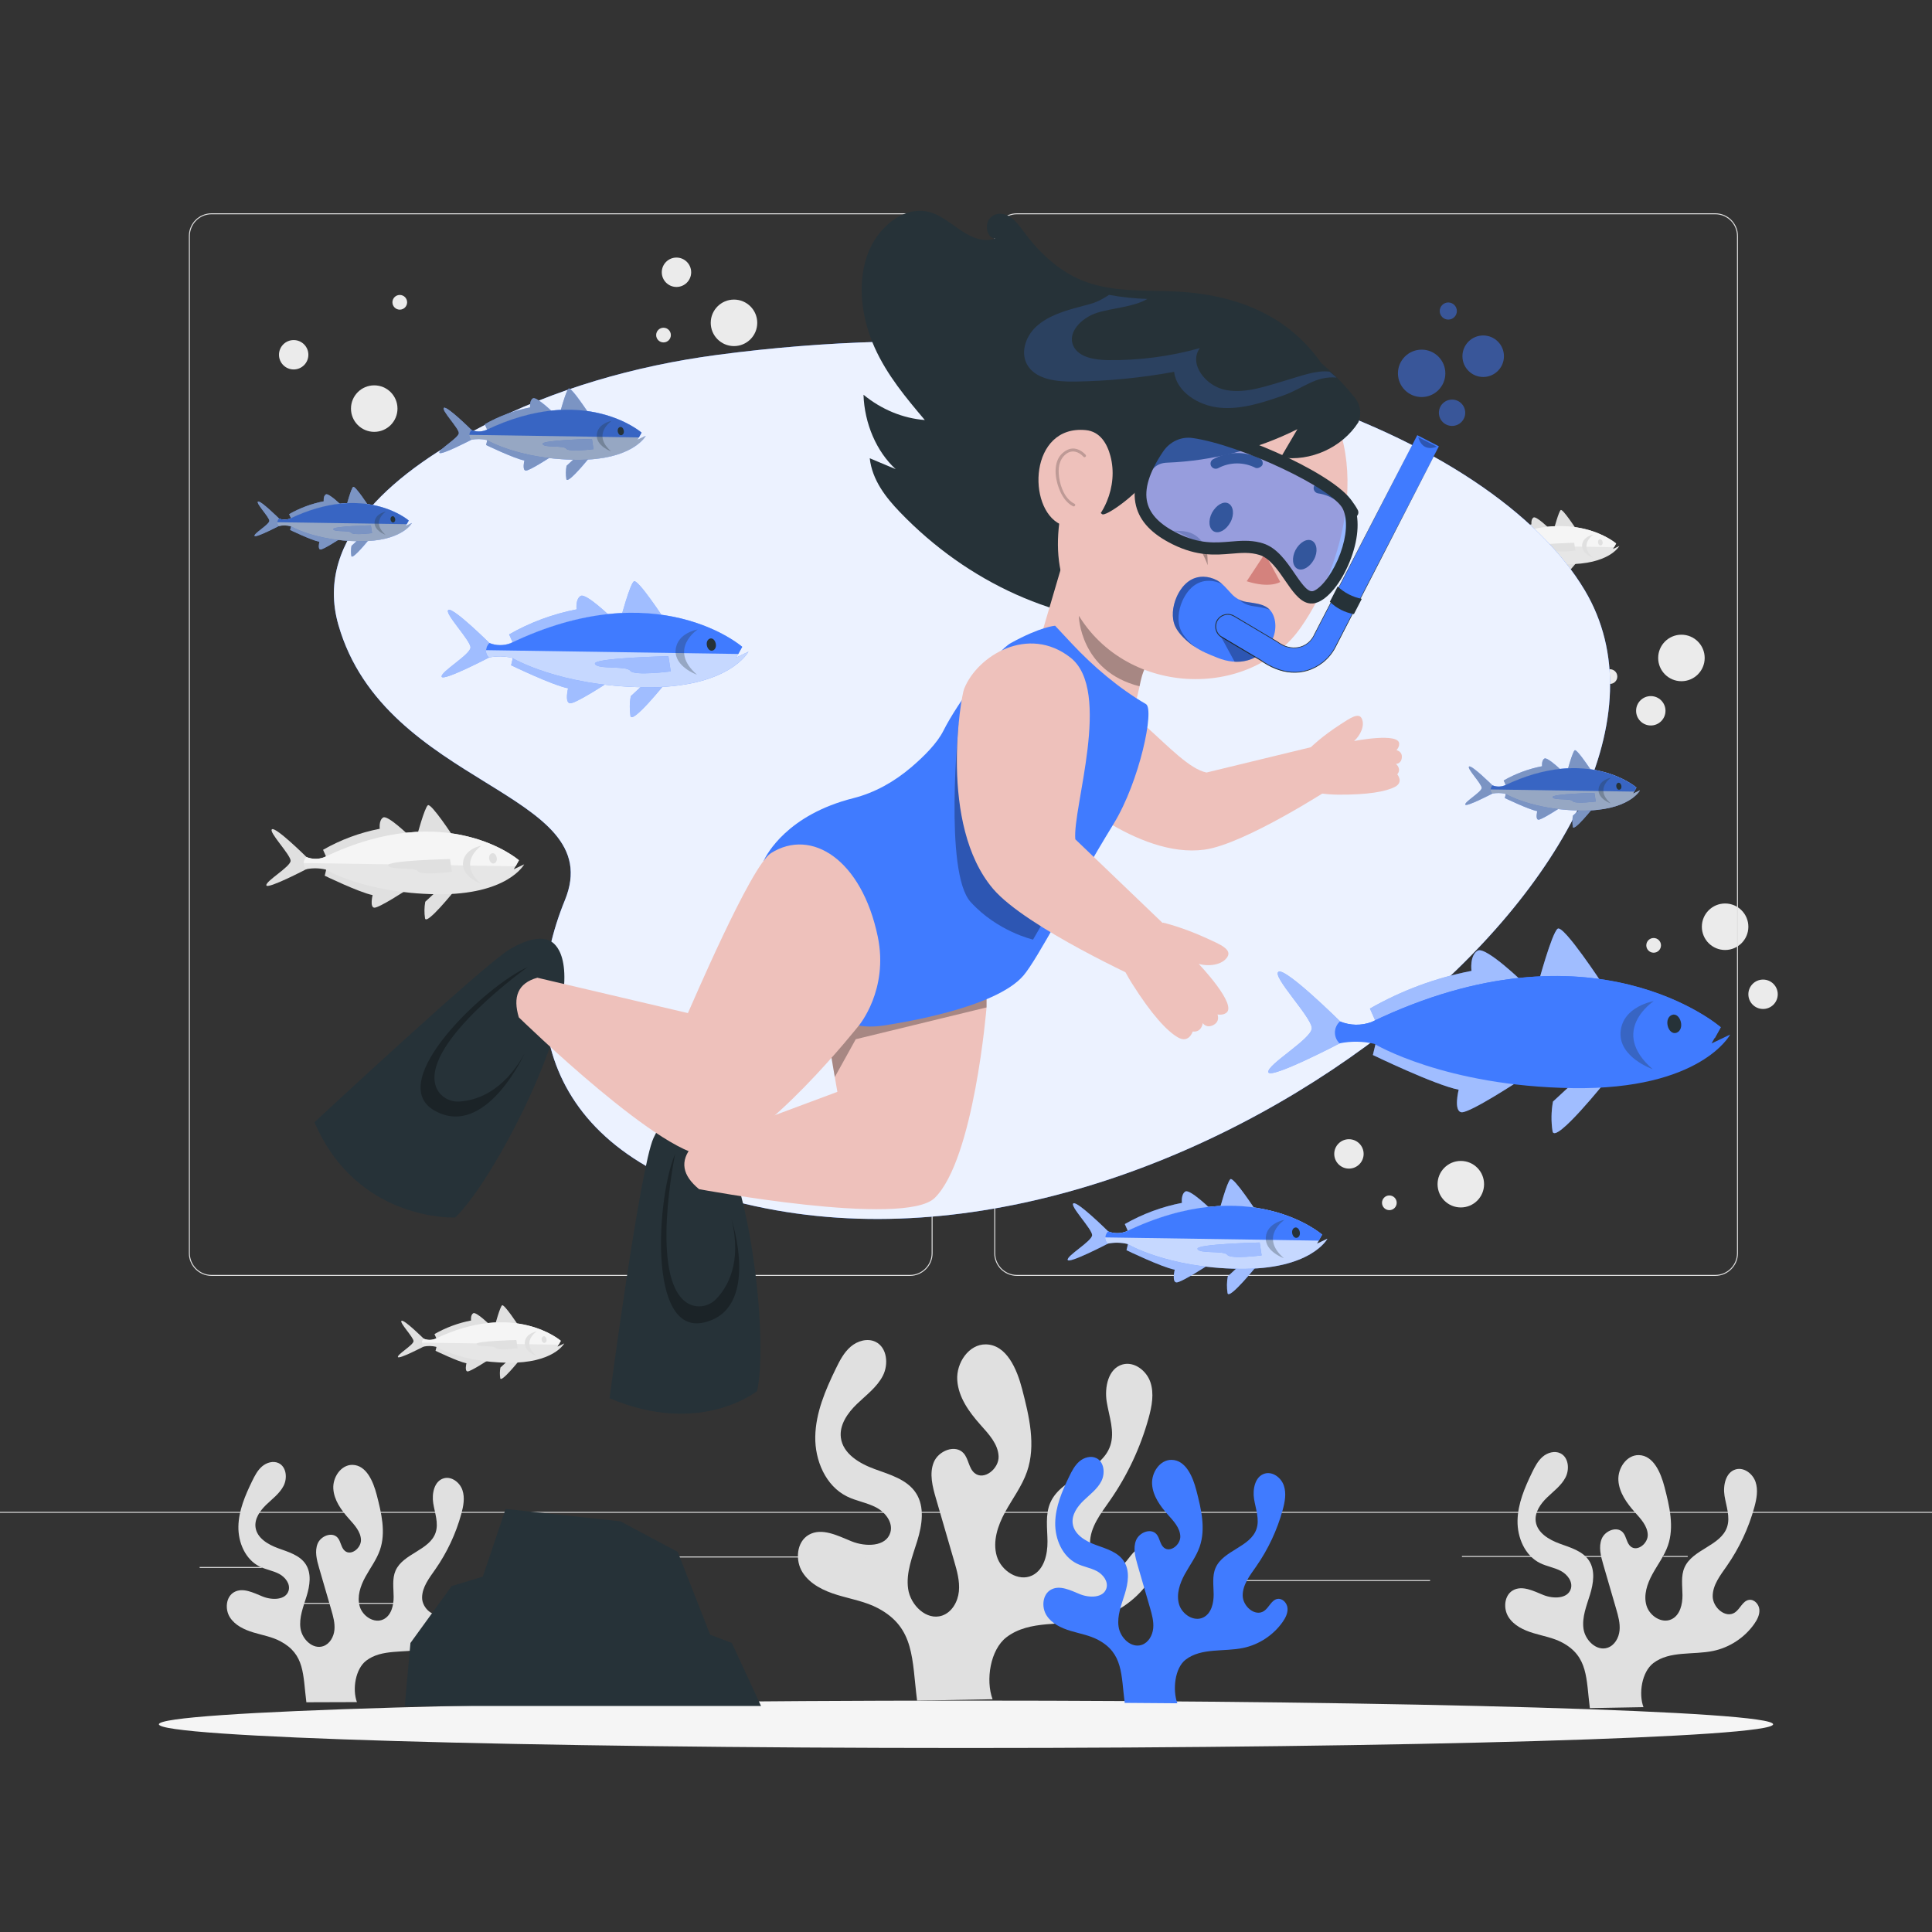 <svg xmlns="http://www.w3.org/2000/svg" viewBox="0 0 500 500"><rect x="0" y="0" width="500" height="500" fill="#333333" stroke="none"/><g id="background-complete"><g><g id="freepik--fishes-1--inject-2"><path d="M384.803,140.149s-4.779-4.731-5.423-4.374,2.939,4.033,2.924,4.97c-.016,.938-4.002,3.23-3.819,3.869,.183,.638,6.286-2.546,6.286-2.546l.712-.725-.679-1.193Z" style="fill:#e0e0e0;"></path><path d="M407.927,136.961s-3.49-5.343-4.01-4.967c-.52,.377-1.731,4.88-1.731,4.88l-1.147-.017s-3.451-3.369-4.165-2.931c-.714,.438-.534,1.775-.534,1.775-3.138,.607-6.155,1.726-8.929,3.313l.803,1.818-.542,2.265s5.444,2.637,7.541,3.05c0,0-.474,1.904,.256,1.982,.73,.079,5.141-2.823,5.141-2.823l6.985-6.66,.33-1.684Z" style="fill:#e0e0e0;"></path><path d="M408.19,145.348s-4.486,5.618-4.721,4.46c-.132-.869-.12-1.753,.036-2.617l2.301-2.133,2.384,.289Z" style="fill:#e0e0e0;"></path><path d="M418.237,140.66s-11.238-9.827-30.693-.463c-.896,.332-1.885,.316-2.77-.045-.538,.48-.585,1.306-.105,1.844,.023,.026,.047,.051,.072,.074,1.011-.205,2.053-.19,3.058,.044,0,0,6.16,3.724,17.446,3.893,11.286,.169,13.838-4.709,13.838-4.709l-1.634,.78,.788-1.419Z" style="fill:#e6e6e6;"></path><path d="M384.803,140.149c.885,.361,1.873,.377,2.77,.045,19.455-9.365,30.693,.462,30.693,.462l-.526,.946-33.376-.505c.021-.36,.178-.7,.439-.949Z" style="fill:#f5f5f5;"></path><path d="M412.362,138.359s-3.981,2.616-.091,5.986c0,0-3.015-1.05-2.822-3.292,.193-2.242,2.913-2.694,2.913-2.694Z" style="fill:#e0e0e0;"></path><path d="M413.592,140.543c.111,.434,.432,.724,.775,.597,.344-.127,.486-.535,.374-.969-.112-.434-.432-.724-.767-.602-.336,.121-.494,.52-.383,.974Z" style="fill:#e0e0e0;"></path></g><path d="M407.401,140.469l.303,2.012s-4.849,.626-5.359-.085c-.509-.712-4.335-.124-4.667-.916-.333-.792,9.723-1.011,9.723-1.011Z" style="fill:#e0e0e0;"></path></g><g><g id="freepik--fishes-1--inject-2-2"><path d="M326.453,227.384s-5.067-5.016-5.751-4.638,3.117,4.276,3.1,5.27-4.244,3.425-4.049,4.102,6.665-2.7,6.665-2.7l.755-.769-.721-1.266Z" style="fill:#e0e0e0;"></path><path d="M350.973,224.003s-3.701-5.666-4.252-5.266c-.551,.399-1.835,5.175-1.835,5.175l-1.216-.019s-3.659-3.572-4.416-3.108c-.757,.464-.566,1.882-.566,1.882-3.327,.643-6.526,1.83-9.468,3.512l.852,1.928-.575,2.402s5.772,2.796,7.996,3.233c0,0-.503,2.019,.271,2.102,.774,.083,5.452-2.994,5.452-2.994l7.407-7.062,.349-1.785Z" style="fill:#e0e0e0;"></path><path d="M351.252,232.897s-4.756,5.957-5.006,4.73c-.14-.921-.127-1.859,.038-2.775l2.44-2.261,2.528,.307Z" style="fill:#e0e0e0;"></path><path d="M361.905,227.926s-11.916-10.42-32.545-.49c-.951,.352-1.998,.335-2.937-.048-.571,.509-.62,1.385-.111,1.956,.024,.027,.05,.054,.076,.079,1.071-.217,2.177-.201,3.242,.047,0,0,6.532,3.949,18.499,4.128,11.967,.179,14.672-4.994,14.672-4.994l-1.733,.827,.836-1.505Z" style="fill:#e6e6e6;"></path><path d="M326.453,227.384c.939,.383,1.986,.4,2.937,.048,20.629-9.93,32.545,.49,32.545,.49l-.557,1.003-35.39-.535c.022-.382,.189-.742,.465-1.006Z" style="fill:#f5f5f5;"></path><path d="M355.675,225.486s-4.221,2.774-.096,6.347c0,0-3.197-1.114-2.992-3.491,.204-2.377,3.088-2.856,3.088-2.856Z" style="fill:#e0e0e0;"></path><path d="M356.98,227.802c.118,.46,.458,.767,.822,.633,.365-.134,.515-.567,.397-1.027-.118-.46-.458-.767-.813-.639-.356,.129-.524,.552-.406,1.032Z" style="fill:#e0e0e0;"></path></g><path d="M350.416,227.724l.321,2.134s-5.142,.664-5.682-.09-4.596-.131-4.949-.971c-.353-.84,10.31-1.072,10.31-1.072Z" style="fill:#e0e0e0;"></path></g><g><g id="freepik--fishes-1--inject-2-3"><path d="M109.673,346.459s-5.067-5.016-5.751-4.638c-.684,.378,3.117,4.276,3.1,5.27-.017,.994-4.244,3.425-4.049,4.102,.194,.677,6.665-2.7,6.665-2.7l.755-.769-.721-1.265Z" style="fill:#e0e0e0;"></path><path d="M134.193,343.079s-3.701-5.666-4.252-5.266c-.551,.399-1.835,5.175-1.835,5.175l-1.216-.018s-3.659-3.572-4.416-3.108c-.757,.464-.566,1.882-.566,1.882-3.327,.643-6.526,1.83-9.468,3.512l.852,1.928-.575,2.402s5.772,2.796,7.996,3.233c0,0-.502,2.019,.272,2.102,.774,.083,5.452-2.994,5.452-2.994l7.407-7.062,.349-1.785Z" style="fill:#e0e0e0;"></path><path d="M134.472,351.972s-4.756,5.957-5.006,4.73c-.14-.921-.127-1.859,.038-2.775l2.44-2.261,2.528,.307Z" style="fill:#e0e0e0;"></path><path d="M145.125,347.001s-11.916-10.42-32.545-.49c-.951,.352-1.998,.335-2.937-.048-.571,.509-.621,1.385-.111,1.956,.024,.027,.05,.053,.076,.079,1.071-.217,2.177-.201,3.242,.047,0,0,6.532,3.949,18.499,4.129,11.967,.179,14.672-4.994,14.672-4.994l-1.733,.827,.836-1.505Z" style="fill:#e6e6e6;"></path><path d="M109.673,346.459c.938,.383,1.986,.4,2.937,.048,20.629-9.93,32.545,.49,32.545,.49l-.557,1.003-35.39-.535c.022-.382,.189-.742,.465-1.006Z" style="fill:#f5f5f5;"></path><path d="M138.895,344.561s-4.221,2.774-.096,6.347c0,0-3.197-1.113-2.992-3.491,.204-2.377,3.088-2.856,3.088-2.856Z" style="fill:#e0e0e0;"></path><path d="M140.2,346.877c.118,.46,.458,.767,.822,.633,.364-.134,.515-.567,.397-1.027-.118-.46-.458-.767-.813-.639-.356,.129-.524,.552-.406,1.033Z" style="fill:#e0e0e0;"></path></g><path d="M133.635,346.799l.321,2.134s-5.142,.664-5.682-.09-4.596-.131-4.949-.971c-.353-.84,10.31-1.072,10.31-1.072Z" style="fill:#e0e0e0;"></path></g><g><g id="freepik--fishes-1--inject-2-4"><path d="M79.32,221.796s-7.854-7.775-8.913-7.189,4.831,6.628,4.805,8.169c-.026,1.541-6.578,5.309-6.277,6.359,.301,1.05,10.331-4.185,10.331-4.185l1.171-1.192-1.117-1.961Z" style="fill:#e0e0e0;"></path><path d="M117.325,216.556s-5.736-8.782-6.59-8.163c-.855,.619-2.844,8.021-2.844,8.021l-1.885-.029s-5.672-5.537-6.845-4.818c-1.173,.719-.877,2.917-.877,2.917-5.157,.997-10.115,2.837-14.675,5.444l1.321,2.988-.891,3.723s8.947,4.333,12.394,5.012c0,0-.779,3.129,.421,3.258,1.2,.129,8.45-4.64,8.45-4.64l11.48-10.946,.542-2.767Z" style="fill:#e0e0e0;"></path><path d="M117.757,230.341s-7.372,9.233-7.76,7.331c-.217-1.427-.197-2.881,.06-4.302l3.782-3.505,3.918,.476Z" style="fill:#e0e0e0;"></path><path d="M134.27,222.637s-18.47-16.151-50.445-.76c-1.473,.546-3.098,.519-4.552-.074-.885,.789-.962,2.147-.172,3.031,.038,.042,.077,.083,.118,.122,1.661-.337,3.375-.312,5.025,.073,0,0,10.124,6.121,28.673,6.399,18.549,.278,22.742-7.74,22.742-7.74l-2.685,1.281,1.296-2.332Z" style="fill:#e6e6e6;"></path><path d="M79.32,221.796c1.455,.594,3.079,.62,4.552,.074,31.975-15.391,50.445,.76,50.445,.76l-.864,1.555-54.854-.829c.034-.593,.292-1.15,.721-1.56Z" style="fill:#f5f5f5;"></path><path d="M124.613,218.854s-6.542,4.299-.149,9.838c0,0-4.955-1.726-4.638-5.41,.317-3.684,4.787-4.427,4.787-4.427Z" style="fill:#e0e0e0;"></path><path d="M126.636,222.444c.183,.713,.709,1.19,1.274,.982,.565-.208,.798-.879,.615-1.592-.183-.713-.709-1.19-1.261-.99-.551,.2-.812,.855-.629,1.601Z" style="fill:#e0e0e0;"></path></g><path d="M116.46,222.322l.498,3.307s-7.97,1.029-8.807-.14c-.837-1.169-7.124-.204-7.671-1.505-.547-1.302,15.98-1.662,15.98-1.662Z" style="fill:#e0e0e0;"></path></g><g><path d="M431.027,183.952c0,2.101-1.703,3.803-3.803,3.803s-3.803-1.703-3.803-3.803,1.703-3.803,3.803-3.803,3.803,1.703,3.803,3.803Z" style="fill:#ebebeb;"></path><circle cx="435.152" cy="170.278" r="6.018" style="fill:#ebebeb;"></circle><path d="M418.56,175.096c0,1.05-.851,1.902-1.902,1.902-1.05,0-1.902-.851-1.902-1.902,0-1.05,.851-1.902,1.902-1.902,1.05,0,1.902,.851,1.902,1.902Z" style="fill:#ebebeb;"></path></g><g><path d="M460.081,257.317c0,2.1-1.703,3.803-3.803,3.803s-3.803-1.703-3.803-3.803,1.703-3.803,3.803-3.803,3.803,1.703,3.803,3.803Z" style="fill:#ebebeb;"></path><circle cx="446.456" cy="239.839" r="6.018" style="fill:#ebebeb;"></circle><circle cx="427.963" cy="244.657" r="1.902" style="fill:#ebebeb;"></circle></g><g><path d="M352.907,298.631c0,2.1-1.703,3.803-3.803,3.803s-3.803-1.703-3.803-3.803,1.703-3.803,3.803-3.803,3.803,1.703,3.803,3.803Z" style="fill:#ebebeb;"></path><path d="M384.076,306.467c0,3.323-2.694,6.018-6.018,6.018s-6.018-2.694-6.018-6.018,2.694-6.018,6.018-6.018,6.018,2.694,6.018,6.018Z" style="fill:#ebebeb;"></path><path d="M361.466,311.285c0,1.05-.851,1.902-1.902,1.902-1.05,0-1.902-.852-1.902-1.902,0-1.05,.851-1.902,1.902-1.902,1.05,0,1.902,.851,1.902,1.902Z" style="fill:#ebebeb;"></path></g><g><path d="M190.543,141.275c0,2.1-1.703,3.803-3.803,3.803s-3.803-1.703-3.803-3.803,1.703-3.803,3.803-3.803,3.803,1.703,3.803,3.803Z" style="fill:#ebebeb;"></path><path d="M221.712,149.112c0,3.324-2.694,6.018-6.018,6.018s-6.018-2.694-6.018-6.018,2.694-6.018,6.018-6.018,6.018,2.694,6.018,6.018Z" style="fill:#ebebeb;"></path><path d="M199.103,153.93c0,1.05-.851,1.902-1.902,1.902-1.05,0-1.902-.851-1.902-1.902,0-1.05,.851-1.902,1.902-1.902,1.05,0,1.902,.851,1.902,1.902Z" style="fill:#ebebeb;"></path></g><g><path d="M151.949,195.644c0,2.1-1.703,3.803-3.803,3.803s-3.803-1.703-3.803-3.803,1.703-3.803,3.803-3.803,3.803,1.703,3.803,3.803Z" style="fill:#ebebeb;"></path><circle cx="177.101" cy="203.48" r="6.018" style="fill:#ebebeb;"></circle><circle cx="158.607" cy="208.298" r="1.902" style="fill:#ebebeb;"></circle></g><g><path d="M178.875,70.462c0,2.1-1.703,3.803-3.803,3.803s-3.803-1.703-3.803-3.803,1.703-3.803,3.803-3.803,3.803,1.703,3.803,3.803Z" style="fill:#ebebeb;"></path><circle cx="189.956" cy="83.55" r="6.018" style="fill:#ebebeb;"></circle><path d="M173.619,86.717c0,1.05-.851,1.902-1.902,1.902s-1.902-.851-1.902-1.902c0-1.05,.851-1.902,1.902-1.902s1.902,.851,1.902,1.902Z" style="fill:#ebebeb;"></path></g><g><path d="M79.807,91.812c0,2.1-1.703,3.803-3.803,3.803s-3.803-1.703-3.803-3.803,1.703-3.803,3.803-3.803,3.803,1.703,3.803,3.803Z" style="fill:#ebebeb;"></path><circle cx="96.851" cy="105.745" r="6.018" style="fill:#ebebeb;"></circle><path d="M105.364,78.235c0,1.05-.851,1.902-1.902,1.902-1.05,0-1.902-.851-1.902-1.902,0-1.05,.851-1.902,1.902-1.902,1.05,0,1.902,.851,1.902,1.902Z" style="fill:#ebebeb;"></path></g><path d="M299.104,404.158c-.171-1.915-1.884-3.783-3.783-3.482-2.305,.364-3.177,3.267-5.107,4.579-3.404,2.313-8.127-1.808-8.114-5.924,.014-4.115,2.787-7.62,5.141-10.995,4.528-6.495,7.938-13.767,10.034-21.401,.831-3.027,1.449-6.291,.435-9.261-1.014-2.971-4.2-5.408-7.219-4.546-3.684,1.052-4.685,5.879-4.073,9.661,.612,3.783,2.135,7.68,.931,11.318-2.291,6.918-12.601,8.097-15.524,14.773-1.359,3.104-.764,6.659-.736,10.048,.029,3.388-.894,7.288-3.934,8.785-3.561,1.752-8.064-1.177-9.188-4.983-1.124-3.807,.25-7.91,2.153-11.393,1.903-3.483,4.361-6.701,5.661-10.451,2.372-6.843,.57-14.348-1.246-21.36-1.343-5.187-4.003-11.485-9.36-11.601-4.442-.096-7.717,4.792-7.44,9.227,.277,4.435,3.063,8.292,6.023,11.606,2.131,2.387,4.548,4.949,4.677,8.146,.129,3.197-3.804,6.373-6.245,4.305-1.5-1.27-1.499-3.657-2.815-5.117-2.144-2.379-6.491-.642-7.708,2.321-1.217,2.962-.334,6.324,.56,9.399,1.563,5.378,3.126,10.757,4.689,16.135,.748,2.573,1.504,5.223,1.243,7.89-.26,2.667-1.78,5.391-4.311,6.268-4.032,1.396-8.214-2.67-8.823-6.893-.609-4.223,1.115-8.379,2.37-12.457,1.255-4.078,1.979-8.802-.355-12.373-2.294-3.51-6.738-4.749-10.678-6.185-3.94-1.435-8.213-3.966-8.747-8.125-.424-3.308,1.741-6.386,4.139-8.703,2.398-2.317,5.21-4.358,6.73-7.326,1.52-2.968,1.11-7.309-1.886-8.775-2.08-1.018-4.681-.261-6.439,1.246-1.758,1.507-2.849,3.63-3.861,5.713-2.698,5.547-5.199,11.401-5.31,17.569s2.684,12.755,8.215,15.486c2.418,1.195,5.178,1.588,7.562,2.85,2.384,1.262,4.431,3.922,3.651,6.504-1.119,3.708-6.443,3.716-10.031,2.258-3.588-1.458-7.679-3.605-11.05-1.699-3.206,1.812-3.608,6.625-1.637,9.736,1.971,3.111,5.555,4.799,9.08,5.865s7.229,1.692,10.479,3.424c9.537,5.081,8.713,13.18,10.085,23.899l19.535-.353c-1.841-4.955-.6-12.843,3.6-16.052,5.991-4.578,14.493-2.887,21.87-4.445,5.942-1.254,11.365-4.822,14.868-9.784,1.109-1.571,2.061-3.406,1.89-5.322Z" style="fill:#e0e0e0;"></path><path d="M455.32,416.522c-.122-1.36-1.338-2.687-2.687-2.474-1.637,.259-2.256,2.321-3.627,3.252-2.418,1.643-5.772-1.284-5.763-4.207,.01-2.923,1.98-5.412,3.651-7.81,3.216-4.613,5.638-9.778,7.127-15.2,.59-2.15,1.029-4.468,.309-6.578-.72-2.11-2.983-3.841-5.127-3.229-2.617,.748-3.328,4.176-2.893,6.862,.435,2.687,1.516,5.455,.661,8.039-1.627,4.914-8.95,5.751-11.026,10.492-.965,2.205-.543,4.729-.522,7.136,.021,2.406-.635,5.176-2.794,6.239-2.529,1.245-5.728-.836-6.526-3.539-.798-2.704,.178-5.618,1.529-8.092,1.352-2.474,3.097-4.759,4.021-7.423,1.684-4.86,.405-10.191-.885-15.171-.954-3.684-2.843-8.158-6.648-8.24-3.155-.068-5.481,3.404-5.284,6.553,.197,3.15,2.176,5.89,4.278,8.244,1.514,1.695,3.23,3.515,3.322,5.786,.092,2.271-2.702,4.526-4.436,3.058-1.065-.902-1.064-2.598-1.999-3.635-1.523-1.69-4.61-.456-5.475,1.648-.865,2.104-.237,4.492,.398,6.676,1.11,3.82,2.22,7.64,3.331,11.46,.531,1.828,1.068,3.71,.883,5.604-.185,1.894-1.264,3.829-3.062,4.452-2.864,.992-5.834-1.896-6.267-4.896-.432-2.999,.792-5.951,1.684-8.848s1.405-6.252-.252-8.788c-1.629-2.493-4.786-3.373-7.584-4.393-2.799-1.02-5.833-2.817-6.213-5.771-.301-2.349,1.237-4.535,2.94-6.181,1.703-1.646,3.7-3.095,4.78-5.204,1.079-2.108,.788-5.192-1.339-6.232-1.477-.723-3.325-.185-4.574,.885-1.248,1.07-2.023,2.579-2.743,4.057-1.916,3.94-3.692,8.098-3.772,12.478s1.907,9.059,5.835,10.999c1.718,.849,3.678,1.128,5.371,2.024,1.693,.897,3.147,2.786,2.593,4.62-.795,2.634-4.576,2.639-7.124,1.604-2.549-1.036-5.454-2.56-7.849-1.207-2.277,1.287-2.563,4.705-1.163,6.915,1.4,2.21,3.946,3.409,6.449,4.165,2.504,.757,5.135,1.202,7.443,2.432,6.774,3.609,6.189,9.361,7.163,16.974l13.875-.251c-1.308-3.519-.426-9.122,2.557-11.401,4.255-3.251,10.294-2.051,15.533-3.157,4.221-.891,8.072-3.425,10.56-6.949,.788-1.116,1.464-2.419,1.342-3.78Z" style="fill:#e0e0e0;"></path><path d="M120.604,416.703c-.114-1.28-1.26-2.529-2.529-2.328-1.541,.244-2.124,2.184-3.414,3.061-2.276,1.546-5.434-1.209-5.425-3.96,.009-2.751,1.863-5.094,3.437-7.351,3.027-4.342,5.307-9.204,6.708-14.308,.556-2.023,.969-4.206,.291-6.191-.678-1.986-2.808-3.615-4.826-3.039-2.463,.704-3.132,3.93-2.723,6.459,.409,2.529,1.427,5.135,.622,7.566-1.531,4.625-8.424,5.413-10.378,9.876-.908,2.075-.511,4.452-.492,6.717,.019,2.265-.598,4.872-2.63,5.873-2.381,1.172-5.391-.787-6.143-3.332-.751-2.545,.167-5.288,1.44-7.617,1.272-2.328,2.915-4.48,3.784-6.987,1.585-4.575,.381-9.592-.833-14.28-.898-3.468-2.676-7.678-6.257-7.756-2.97-.064-5.159,3.204-4.974,6.168,.185,2.965,2.048,5.544,4.027,7.759,1.425,1.596,3.04,3.309,3.127,5.446,.086,2.137-2.543,4.26-4.175,2.878-1.003-.849-1.002-2.445-1.882-3.421-1.433-1.59-4.339-.429-5.153,1.551-.814,1.98-.223,4.228,.374,6.284,1.045,3.596,2.09,7.191,3.135,10.787,.5,1.72,1.005,3.492,.831,5.275-.174,1.783-1.19,3.604-2.882,4.19-2.696,.933-5.492-1.785-5.899-4.608-.407-2.823,.746-5.602,1.585-8.328,.839-2.726,1.323-5.884-.237-8.272-1.534-2.347-4.505-3.175-7.139-4.135-2.634-.96-5.491-2.651-5.848-5.432-.284-2.211,1.164-4.269,2.767-5.818,1.603-1.549,3.483-2.913,4.499-4.898,1.016-1.984,.742-4.887-1.261-5.866-1.39-.68-3.13-.174-4.305,.833-1.175,1.008-1.904,2.427-2.582,3.819-1.804,3.708-3.475,7.622-3.55,11.745-.075,4.123,1.795,8.527,5.492,10.353,1.617,.799,3.462,1.062,5.056,1.905,1.594,.844,2.962,2.622,2.441,4.348-.748,2.479-4.307,2.484-6.706,1.51-2.399-.975-5.134-2.41-7.388-1.136-2.143,1.212-2.412,4.429-1.095,6.509,1.318,2.08,3.714,3.208,6.07,3.921s4.833,1.131,7.005,2.289c6.376,3.397,5.801,8.617,6.718,15.783l13.084-.042c-1.231-3.312-.401-8.586,2.407-10.732,4.005-3.06,9.689-1.93,14.621-2.971,3.973-.838,7.598-3.224,9.94-6.541,.742-1.05,1.378-2.277,1.264-3.558Z" style="fill:#e0e0e0;"></path><g><g><g><path d="M443.92,330.197h-180.746c-3.232,0-5.862-2.63-5.862-5.862V61.062c0-3.232,2.63-5.862,5.862-5.862h180.746c3.232,0,5.862,2.629,5.862,5.862V324.335c0,3.232-2.63,5.862-5.862,5.862ZM263.174,55.45c-3.095,0-5.612,2.518-5.612,5.612V324.335c0,3.095,2.518,5.612,5.612,5.612h180.746c3.095,0,5.612-2.518,5.612-5.612V61.062c0-3.094-2.518-5.612-5.612-5.612h-180.746Z" style="fill:#e0e0e0;"></path><path d="M235.493,330.197H54.746c-3.232,0-5.862-2.63-5.862-5.862V61.062c0-3.232,2.629-5.862,5.862-5.862H235.493c3.232,0,5.862,2.629,5.862,5.862V324.335c0,3.232-2.63,5.862-5.862,5.862ZM54.746,55.45c-3.094,0-5.612,2.518-5.612,5.612V324.335c0,3.095,2.518,5.612,5.612,5.612H235.493c3.095,0,5.612-2.518,5.612-5.612V61.062c0-3.094-2.518-5.612-5.612-5.612H54.746Z" style="fill:#e0e0e0;"></path></g><rect x="0" y="391.267" width="500" height=".25" style="fill:#e0e0e0;"></rect></g><rect x="51.672" y="405.531" width="16.06" height=".25" style="fill:#e0e0e0;"></rect><rect x="170.352" y="402.821" width="53.53" height=".25" style="fill:#e0e0e0;"></rect><rect x="68.732" y="414.821" width="36.25" height=".25" style="fill:#e0e0e0;"></rect><rect x="378.352" y="402.691" width="43.19" height=".25" style="fill:#e0e0e0;"></rect><rect x="430.452" y="402.691" width="6.33" height=".25" style="fill:#e0e0e0;"></rect><rect x="316.212" y="408.921" width="53.89" height=".25" style="fill:#e0e0e0;"></rect></g></g><g id="background-simple"><g><path d="M185.766,91.826c-21.564,2.847-42.358,8.907-60.801,18.413-21.736,11.204-43.946,28.659-37.386,51.49,12.11,42.149,70.207,42.917,58.607,71.257-13.139,32.102-4.328,69.757,54.63,80.228,111.982,19.889,247.351-96.484,209.331-160.43-23.67-39.81-109.88-76.073-224.381-60.958Z" style="fill:#407BFF;"></path><path d="M185.766,91.826c-21.564,2.847-42.358,8.907-60.801,18.413-21.736,11.204-43.946,28.659-37.386,51.49,12.11,42.149,70.207,42.917,58.607,71.257-13.139,32.102-4.328,69.757,54.63,80.228,111.982,19.889,247.351-96.484,209.331-160.43-23.67-39.81-109.88-76.073-224.381-60.958Z" style="fill:#fff; opacity:.9;"></path></g></g><g id="Shadow"><path d="M458.875,446.245c0,3.387-93.517,6.132-208.875,6.132s-208.875-2.745-208.875-6.132,93.516-6.132,208.875-6.132,208.875,2.745,208.875,6.132Z" style="fill:#f5f5f5;"></path></g><g id="Rock"><g><polygon points="104.753 441.509 106.222 425.205 116.892 410.482 124.948 408.034 130.858 390.514 160.542 393.716 175.394 401.629 183.784 423.062 189.403 425.205 196.954 441.509 104.753 441.509" style="fill:#263238;"></polygon></g></g><g id="Plant"><path d="M333.207,416.17c-.117-1.307-1.285-2.58-2.581-2.376-1.573,.248-2.167,2.229-3.484,3.124-2.322,1.578-5.545-1.234-5.535-4.041,.009-2.808,1.902-5.198,3.507-7.501,3.089-4.431,5.415-9.392,6.845-14.6,.567-2.065,.989-4.292,.297-6.318-.692-2.027-2.866-3.689-4.925-3.101-2.513,.718-3.196,4.011-2.779,6.591,.418,2.581,1.457,5.24,.635,7.721-1.563,4.72-8.596,5.524-10.591,10.078-.927,2.118-.521,4.543-.502,6.855,.02,2.312-.61,4.972-2.684,5.993-2.429,1.196-5.502-.803-6.269-3.4-.767-2.597,.171-5.396,1.469-7.772,1.299-2.376,2.975-4.571,3.862-7.13,1.618-4.668,.389-9.789-.85-14.572-.916-3.539-2.731-7.836-6.386-7.915-3.031-.066-5.265,3.269-5.076,6.295,.189,3.026,2.09,5.657,4.109,7.918,1.454,1.628,3.103,3.377,3.191,5.558,.088,2.181-2.595,4.348-4.261,2.937-1.023-.867-1.022-2.495-1.92-3.491-1.463-1.623-4.428-.438-5.259,1.583-.83,2.021-.228,4.314,.382,6.412,1.067,3.669,2.133,7.338,3.199,11.008,.51,1.756,1.026,3.563,.848,5.383-.177,1.82-1.214,3.678-2.941,4.276-2.751,.953-5.604-1.822-6.019-4.703-.415-2.881,.761-5.716,1.617-8.498s1.35-6.005-.242-8.441c-1.565-2.395-4.597-3.24-7.285-4.22-2.688-.979-5.603-2.705-5.968-5.543-.29-2.257,1.188-4.356,2.824-5.938,1.636-1.581,3.554-2.973,4.591-4.998,1.037-2.025,.757-4.987-1.286-5.986-1.419-.694-3.193-.178-4.393,.85-1.199,1.028-1.943,2.477-2.634,3.897-1.84,3.784-3.547,7.778-3.623,11.986s1.831,8.701,5.605,10.565c1.65,.815,3.533,1.083,5.159,1.944,1.626,.861,3.023,2.676,2.491,4.438-.764,2.53-4.395,2.535-6.843,1.54s-5.239-2.459-7.539-1.159c-2.187,1.236-2.461,4.519-1.117,6.642,1.345,2.122,3.79,3.274,6.195,4.001,2.405,.727,4.932,1.154,7.149,2.336,6.506,3.466,5.944,8.992,6.88,16.304l13.628,.105c-1.256-3.38-.71-9.107,2.156-11.297,4.087-3.123,9.887-1.97,14.92-3.032,4.054-.856,7.753-3.29,10.143-6.675,.757-1.072,1.406-2.324,1.289-3.631Z" style="fill:#407BFF;"></path></g><g id="Character"><g><g><g><g><path d="M176.244,286.886s5.955-2.15,12.033,11.934c6.979,16.171,10.226,49.428,7.658,61.172,0,0-14.62,11.881-38.186,1.863,0,0,7.939-59.978,11.388-67.353,3.449-7.374,7.107-7.615,7.107-7.615Z" style="fill:#263238;"></path><path d="M216.713,282.568c-.159-1.278-7.598-40.713-5.067-46.369,5.087-11.366,20.541-11.566,34.973,2.644,4.061,3.998,8.366,6.79,8.549,10.716,.256,5.482,.149,11.164,.149,11.164,0,0-3.202,39.261-13.408,49.296-7.844,7.713-61.001-2.269-61.001-2.269-4.252-3.508-5.124-7.221-1.696-11.193l37.5-13.989Z" style="fill:#eec1bb;"></path></g><path d="M216.046,278.741l5.425-9.79,33.846-8.227v-11.755s-30.753,11.138-33.422,11.502c-2.669,.364-7.361,9.358-7.361,9.358l1.512,8.912Z" style="opacity:.3;"></path></g><path d="M174.733,298.631s-6.719,32.138,3.042,38.524c2.388,1.562,5.573,1.091,7.557-.96,2.815-2.91,6.789-9.286,3.984-20.634,0,0,7.672,23.251-7.117,26.697-14.79,3.445-12.107-33.06-7.466-43.627Z" style="opacity:.3;"></path></g><g><path d="M273.449,202.593c1.001,1.389,20.892,19.678,38.277,17.294,10.514-1.442,33.033-16.128,33.033-16.128l-5.417-10.403-27.096,6.573c-8.594-1.715-21.897-23.166-32.38-19.49-10.483,3.676-10.806,16.064-6.417,22.154Z" style="fill:#eec1bb;"></path><path d="M339.25,193.379s2.811-2.798,7.72-5.955c2.352-1.513,4.678-3.171,5.474-1.425,.796,1.746-.298,4.233-2.004,5.777,0,0,11.806-2.316,11.669,.774-0,.607-.295,1.119-.699,1.597,0,0,1.532,.263,1.382,1.91-.15,1.647-1.523,1.637-1.523,1.637,0,0,1.547,1.248,.346,2.704,0,0,1.725,2.027-.619,3.246-2.344,1.219-6.978,2.063-14.611,2.011-6.314-.043-8.663-1.539-8.663-1.539l1.528-10.736Z" style="fill:#eec1bb;"></path></g><g><path d="M330.508,82.955c-7.908-5.014-16.989-7.021-26.003-7.502-8.258-.441-16.779,.301-24.547-2.916-5.669-2.348-10.626-6.728-14.606-12.043-1.252-1.673-2.463-3.486-4.144-4.503-1.681-1.016-4.012-.97-5.246,.778-1.233,1.748-.275,5.115,1.622,4.946-2.898,1.091-6.012-.194-8.64-1.912-2.628-1.718-5.096-3.907-8.006-4.816-6.643-2.077-13.949,3.593-16.559,11.254s-1.253,16.506,1.975,23.691c3.228,7.185,8.144,13.033,12.989,18.771-5.68-.439-11.222-2.725-15.87-6.546,.255,7.49,3.375,14.711,8.32,19.255-2.236-.938-4.471-1.875-6.706-2.813,.649,5.696,4.211,10.19,7.823,13.948,17.646,18.36,40.999,28.821,64.656,28.964l50.071-55.017c-2.562-10.248-9.221-18.525-17.129-23.539Z" style="fill:#263238;"></path><g><path d="M276.128,135.572c.712,6.777,.083,5.941-1.829,12.471-2.072,7.079-4.884,16.611-4.884,16.611,.452,1.839,7.006,9.034,13.28,13,5.083,3.212,2.463,28.359,4.95,27.253,0,0,5.71-19.656,7.511-28.396,1.449-7.034,8.143-15.726,14.43-18.02,14.308-5.402-33.458-22.918-33.458-22.918Z" style="fill:#eec1bb;"></path><path d="M296.126,173.305l-16.934-13.975s.214,14.37,15.729,18.284c0,0,.442-2.693,1.205-4.309Z" style="opacity:.3;"></path></g><g><g><g><path d="M280.816,108.309c-6.069,21.742-10.876,34.076-2.646,49.253,12.338,22.898,45.308,23.851,58.533,4.735,12.003-17.142,19.859-49.794-.542-66.676-20.402-16.882-49.287-8.988-55.345,12.688Z" style="fill:#eec1bb;"></path><path d="M326.069,120.917c.25-.114,.463-.296,.616-.524,.29-.676-.011-1.464-.679-1.779-3.844-1.916-8.376-1.816-12.107,.267-.613,.381-.798,1.189-.413,1.804l.007,.011h0c.403,.606,1.208,.795,1.833,.43h0c3.015-1.587,6.626-1.593,9.664-.014,.372,.082,.761,.012,1.08-.195Z" style="fill:#263238;"></path><path d="M350.06,133.845c.27,.058,.55,.035,.806-.067,.641-.361,.869-1.171,.512-1.819-2.01-3.79-5.739-6.372-9.989-6.918-.722-.067-1.358,.463-1.42,1.183-.001,.014-.003,.029-.003,.043h0c-.024,.724,.515,1.347,1.236,1.43h0c3.385,.495,6.322,2.617,7.859,5.676,.252,.291,.615,.462,1,.471Z" style="fill:#263238;"></path><path d="M327.354,143.274l3.974,7.341s-2.65,1.744-8.678-.191l4.705-7.151Z" style="fill:#d4827d;"></path></g><path d="M313.668,132.688c-1.047,1.985-.826,4.189,.512,4.859,1.339,.67,3.177-.433,4.25-2.392,1.073-1.958,.8-4.19-.526-4.873-1.325-.683-3.151,.461-4.236,2.405Z" style="fill:#263238;"></path><path d="M335.277,142.346c-1.034,1.999-.813,4.203,.513,4.86,1.325,.657,3.19-.447,4.263-2.405,1.073-1.958,.799-4.163-.513-4.86-1.312-.696-3.203,.433-4.263,2.405Z" style="fill:#263238;"></path></g><path d="M350.694,103.013c-7.302-9.195-17.118-16.529-28.405-19.642-12.499-3.447-26.792-1.228-36.702,7.133-9.91,8.361-14.475,23.076-9.634,35.104l9.225,7.415c.762,.997,9.588-5.462,11.503-9.014,1.396-2.59,2.45-4.155,5.391-4.271,11.676-.459,23.247-3.433,33.696-8.663-1.431,2.435-2.861,4.871-4.292,7.306,7.668,1.163,15.861-2.541,20.052-9.068h0c.912-2.092,.586-4.514-.833-6.301Z" style="fill:#263238;"></path><g><path d="M286.451,129.769c1.547-3.719,1.964-7.862,.926-11.754-.834-3.127-2.614-6.344-6.398-6.705-14.576-1.391-15.276,20.244-6.55,24.381,6.312,2.993,9.997-1.058,12.021-5.922Z" style="fill:#eec1bb;"></path><g style="opacity:.2;"><path d="M278.082,130.371c-2.449-1.205-3.625-4.299-3.986-6.839-.316-2.226-.078-4.606,1.81-6.045,1.556-1.186,3.271-.609,4.518,.737,.329,.355,.858-.176,.53-.53-1.247-1.347-2.959-2.095-4.718-1.275-.823,.384-1.648,1.088-2.123,1.858-1.608,2.603-.884,6.408,.315,9.015,.694,1.508,1.752,2.979,3.274,3.728,.432,.212,.812-.434,.379-.648h0Z"></path></g></g></g><path d="M304.522,154.468c-1.103,2.49-1.397,5.439-.365,7.671,.891,1.929,3.087,3.938,4.741,5.052,2.163,1.456,3.86,2.11,6.271,3.069,2.411,.959,5.115,1.368,7.771,.62,2.656-.748,5.242-2.783,6.457-5.609s.774-6.377-1.318-7.946c-1.502-1.127-3.617-1.221-5.565-1.555-1.411-.242-2.683-.92-3.686-1.968-1.337-1.396-2.417-2.857-3.955-3.657-2.063-1.073-4.677-1.308-6.882,.049-1.519,.935-2.701,2.538-3.47,4.274Z" style="fill:#407BFF;"></path><g style="opacity:.3;"><path d="M323.992,156.818c1.582,.271,3.269,.394,4.653,1.03-.174-.19-.359-.369-.565-.524-1.502-1.127-3.617-1.221-5.565-1.555-.681-.117-1.328-.338-1.93-.65,.956,.893,2.123,1.479,3.407,1.699Z"></path><path d="M305.634,163.188c-1.031-2.232-.738-5.182,.365-7.671,.769-1.736,1.951-3.338,3.47-4.274,2.198-1.354,4.803-1.123,6.863-.058-.451-.404-.926-.763-1.458-1.04-2.063-1.073-4.677-1.308-6.882,.049-1.519,.935-2.701,2.538-3.47,4.274-1.103,2.49-1.397,5.439-.365,7.671,.891,1.929,3.087,3.938,4.741,5.052,.161,.108,.316,.204,.472,.304-1.449-1.148-3.016-2.75-3.736-4.307Z"></path></g><g><path d="M366.791,112.621l-26.923,52.182c-.785,1.362-2.056,2.326-3.582,2.715-1.543,.393-3.139,.146-4.549-.732l-12.375-7.349c-1.492-.888-3.428-.396-4.315,1.099-.888,1.496-.396,3.428,1.1,4.315l12.316,7.314c1.759,1.097,3.714,1.71,5.718,1.819,1.213,.066,2.444-.054,3.66-.364,3.224-.822,5.9-2.87,7.536-5.767,.02-.035,.038-.07,.056-.105l26.953-52.241-5.596-2.887Z" style="fill:#407BFF;"></path><path d="M366.791,112.621c-3.963,7.71-22.938,44.593-26.456,51.44-1.771,4.122-6.423,4.72-9.795,2.12l-9.954-5.894c-.845-.457-1.614-1.119-2.561-1.167-.929-.092-1.883,.288-2.51,.973-1.339,1.408-.895,3.895,.858,4.752l9.944,5.913c4.974,3.563,10.86,4.509,15.95,.588,1.514-1.178,2.704-2.733,3.523-4.473l5.318-10.274,21.271-41.095c.036,.036-5.596-2.889-5.589-2.883h0Zm0,0c.004,.011,5.622,2.873,5.603,2.891l-21.163,41.151-5.291,10.288c-.817,1.751-2.026,3.343-3.559,4.54-5.136,3.986-11.152,3.056-16.182-.536l-9.949-5.901c-1.86-.918-2.353-3.61-.901-5.112,1.015-1.131,2.819-1.387,4.103-.575l1.242,.74,9.94,5.92c3.288,2.551,7.836,2.011,9.57-2.039,3.447-6.658,22.723-43.9,26.587-51.366h0Z" style="fill:#263238;"></path></g><path d="M367.025,113.111c1.19,4.23,4.833,2.483,4.833,2.483l-4.833-2.483Z" style="opacity:.3;"></path><path d="M315.902,164.625c.098,.148,3.607,6.626,3.607,6.626,0,0,2.678,.326,5.422-1.183l-9.028-5.443Z" style="opacity:.3;"></path><g style="opacity:.3;"><path d="M312.542,146.274c-.09-2.326,.229-4.223-1.794-6.504-2.28-2.572-4.892-2.359-7.219-2.428,0,0,3.767,.966,5.865,3.305s3.147,5.627,3.147,5.627Z"></path></g><path d="M350.392,158.938c-2.399-.439-4.476-1.505-6.232-3.197l2.031-3.96c1.772,1.661,3.849,2.726,6.232,3.197l-2.032,3.96Z" style="fill:#263238;"></path><g><path d="M308.826,111.802c-3.52-.498-6.992,1.126-9.042,4.154-8.233,12.159-4.691,19.053,4.408,23.524,10.042,4.934,15.537,.587,22.201,2.638,6.664,2.052,9.3,14.423,14.249,12.222,5.204-2.314,11.603-15.973,8.29-23.235-2.757-6.04-27.249-17.484-40.106-19.303Z" style="fill:#407BFF; opacity:.5;"></path><path d="M338.504,156.08c-2.312-.574-4.128-3.228-5.9-5.818-1.865-2.727-3.98-5.818-6.644-6.638-2.413-.743-4.673-.552-7.292-.331-4.104,.345-8.754,.737-15.125-2.393-5.393-2.65-8.513-5.915-9.537-9.982-1.129-4.488,.357-9.676,4.545-15.861,2.398-3.542,6.416-5.385,10.485-4.809h0c13.019,1.841,38.173,13.413,41.261,20.18,1.583,3.47,1.364,8.54-.602,13.912-2.039,5.572-5.361,10.065-8.463,11.444-.989,.44-1.891,.504-2.728,.297Zm-12.438-15.678c.252,.063,.506,.133,.762,.212,3.659,1.126,6.093,4.684,8.24,7.822,2.18,3.186,3.602,5.078,4.986,4.462,2.272-1.01,5.14-5.074,6.819-9.664,1.674-4.575,1.928-8.749,.695-11.451-2.414-5.29-26.445-16.657-38.952-18.425h0c-2.944-.416-5.856,.924-7.598,3.498-3.592,5.306-4.969,9.765-4.091,13.255,.785,3.118,3.374,5.719,7.915,7.95,5.642,2.771,9.683,2.431,13.594,2.103,2.555-.215,4.982-.419,7.629,.238Z" style="fill:#263238;"></path></g><circle cx="367.92" cy="96.622" r="6.133" style="fill:#407BFF; opacity:.5;"></circle><path d="M379.199,106.821c0,1.882-1.525,3.407-3.407,3.407-1.882,0-3.407-1.525-3.407-3.407s1.525-3.407,3.407-3.407c1.882,0,3.407,1.525,3.407,3.407Z" style="fill:#407BFF; opacity:.5;"></path><path d="M377.033,80.496c0,1.224-.992,2.215-2.215,2.215-1.223,0-2.215-.992-2.215-2.215,0-1.223,.992-2.215,2.215-2.215,1.224,0,2.215,.992,2.215,2.215Z" style="fill:#407BFF; opacity:.5;"></path><circle cx="383.849" cy="92.191" r="5.371" style="fill:#407BFF; opacity:.5;"></circle><g style="opacity:.2;"><path d="M332.896,98.406c-5.107,1.466-10.372,3.506-15.616,2.535-5.244-.971-9.742-6.754-6.765-10.852-7.667,2.15-15.694,3.203-23.707,3.11-3.476-.04-7.622-.705-9.012-3.644-1.67-3.532,2.144-7.338,6.093-8.597,3.949-1.259,9.538-1.485,13.036-3.593-3.379-.115-6.607-.442-9.903-1.056-3.319,2.166-4.281,2.18-8.181,3.241-3.9,1.061-7.901,2.369-10.749,5.046-2.847,2.677-4.16,7.098-1.968,10.256,2.413,3.477,7.635,3.965,12.11,3.898,8.603-.129,17.194-.972,25.633-2.517,.58,5.14,6.241,8.766,11.816,9.284,5.575,.518,11.057-1.312,16.304-3.124,5.247-1.811,8.335-5.152,13.914-4.68l-1.773-1.517c-3.373-.504-7.894,1.252-11.233,2.21Z" style="fill:#407BFF;"></path></g></g><path d="M220.858,206.56c5.505-1.389,10.546-4.238,14.874-7.912,3.379-2.869,6.805-6.305,8.417-9.528,3.743-7.485,13.605-20.582,17.493-22.721,7.667-4.22,11.416-4.462,11.416-4.462l4.28,4.582c5.518,5.907,12.239,11.629,19.227,15.692,2.301,1.338-1.652,20.043-8.333,30.943-11.041,18.014-19.644,34.957-23.354,39.303-7.304,8.556-32.532,12.38-36.275,12.955s-6.334,0-6.334,0c0,0-25.046-41.807-24.652-42.628,.826-1.72,6.158-11.916,23.242-16.225Z" style="fill:#407BFF;"></path><path d="M248.106,187.169s-3.877,38.6,3.086,46.259,16.16,9.74,16.16,9.74l3.433-5.947-22.68-50.052Z" style="opacity:.3;"></path><g><path d="M249.501,178.299c-.786,1.981-6.64,35.097,7.509,51.734,8.557,10.062,39.049,23.84,39.049,23.84l7.281-12.652-25.049-24.015c-.768-8.074,9.625-38.488-1.255-47.02-10.88-8.531-24.09-.57-27.535,8.114Z" style="fill:#eec1bb;"></path><path d="M301.046,238.794s4.818,1.073,11.419,4.106c3.162,1.453,6.46,2.782,5.162,4.787-1.298,2.005-4.64,2.523-7.402,1.769,0,0,10.339,10.831,7.007,12.757-.636,.406-1.372,.44-2.143,.337,0,0,.75,1.783-1.077,2.73-1.828,.947-2.737-.501-2.737-.501,0,0-.272,2.459-2.604,2.175,0,0-.971,3.167-3.82,1.525-2.849-1.642-6.839-5.936-11.899-13.977-4.186-6.652-4.19-10.117-4.19-10.117l12.284-5.591Z" style="fill:#eec1bb;"></path></g><g><path d="M141.958,243.338s6.148,1.513,3.396,16.603c-3.159,17.327-18.897,46.803-27.547,55.152,0,0-25.345,1.172-36.418-24.665,0,0,43.472-40.47,50.432-44.694,6.959-4.224,10.137-2.397,10.137-2.397Z" style="fill:#263238;"></path><path d="M178.029,262.186c.576-1.152,16.252-38.094,21.495-41.397,10.536-6.638,23.508,1.765,27.638,21.592,2.879,13.819-4.894,23.032-4.894,23.032,0,0-24.435,30.897-38.492,33.589-10.804,2.069-49.506-35.713-49.506-35.713-1.593-5.277-.26-8.85,4.795-10.255l38.964,9.152Z" style="fill:#eec1bb;"></path><path d="M136.542,250.289s-26.737,19.056-23.897,30.369c.695,2.768,3.354,4.582,6.204,4.421,4.042-.229,11.287-2.218,16.924-12.458,0,0-10.135,22.288-23.339,14.787-13.204-7.501,13.53-32.504,24.108-37.12Z" style="opacity:.3;"></path></g></g></g><g id="Fishes"><g id="freepik--fishes-1--inject-2-5"><path d="M346.851,264.358s-14.067-13.927-15.966-12.877c-1.899,1.05,8.653,11.872,8.607,14.632-.046,2.761-11.782,9.51-11.243,11.39,.539,1.88,18.505-7.497,18.505-7.497l2.097-2.136-2.001-3.513Z" style="fill:#407BFF;"></path><path d="M414.928,254.972s-10.274-15.73-11.805-14.622c-1.531,1.109-5.095,14.367-5.095,14.367l-3.376-.051s-10.159-9.918-12.26-8.63c-2.101,1.288-1.571,5.225-1.571,5.225-9.238,1.786-18.119,5.081-26.287,9.752l2.365,5.352-1.597,6.669s16.026,7.762,22.201,8.978c0,0-1.395,5.605,.754,5.836,2.149,.231,15.136-8.312,15.136-8.312l20.564-19.608,.97-4.956Z" style="fill:#407BFF;"></path><path d="M415.701,279.664s-13.205,16.538-13.899,13.132c-.39-2.557-.353-5.16,.107-7.706l6.775-6.278,7.018,.852Z" style="fill:#407BFF;"></path><g style="opacity:.5;"><path d="M346.851,264.358s-14.067-13.927-15.966-12.877c-1.899,1.05,8.653,11.872,8.607,14.632-.046,2.761-11.782,9.51-11.243,11.39,.539,1.88,18.505-7.497,18.505-7.497l2.097-2.136-2.001-3.513Z" style="fill:#fff;"></path><path d="M414.928,254.972s-10.274-15.73-11.805-14.622c-1.531,1.109-5.095,14.367-5.095,14.367l-3.376-.051s-10.159-9.918-12.26-8.63c-2.101,1.288-1.571,5.225-1.571,5.225-9.238,1.786-18.119,5.081-26.287,9.752l2.365,5.352-1.597,6.669s16.026,7.762,22.201,8.978c0,0-1.395,5.605,.754,5.836,2.149,.231,15.136-8.312,15.136-8.312l20.564-19.608,.97-4.956Z" style="fill:#fff;"></path><path d="M415.701,279.664s-13.205,16.538-13.899,13.132c-.39-2.557-.353-5.16,.107-7.706l6.775-6.278,7.018,.852Z" style="fill:#fff;"></path></g><path d="M445.279,265.863s-33.084-28.931-90.358-1.361c-2.639,.978-5.548,.93-8.154-.134-1.585,1.414-1.723,3.845-.308,5.43,.068,.076,.138,.149,.212,.219,2.975-.603,6.045-.559,9.001,.13,0,0,18.135,10.965,51.36,11.462,33.226,.498,40.736-13.864,40.736-13.864l-4.81,2.295,2.321-4.178Z" style="fill:#407BFF;"></path><path d="M416.593,269.505l.892,5.924s-14.277,1.844-15.776-.251c-1.5-2.095-12.761-.365-13.74-2.696-.979-2.332,28.624-2.977,28.624-2.977Z" style="fill:#407BFF;"></path><path d="M346.851,264.358c2.606,1.063,5.515,1.111,8.154,.134,57.274-27.57,90.358,1.361,90.358,1.361l-1.547,2.785-98.256-1.486c.062-1.061,.523-2.06,1.292-2.794Z" style="fill:#407BFF;"></path><path d="M427.982,259.087s-11.719,7.701-.267,17.622c0,0-8.875-3.092-8.308-9.691,.567-6.6,8.575-7.93,8.575-7.93Z" style="fill:#263238; opacity:.3;"></path><path d="M431.605,265.519c.328,1.278,1.27,2.131,2.283,1.758,1.012-.373,1.43-1.575,1.102-2.852-.328-1.278-1.27-2.131-2.258-1.773-.988,.358-1.455,1.532-1.126,2.867Z" style="fill:#263238;"></path></g><g id="freepik--fishes-1--inject-2-6"><path d="M286.784,318.668s-7.912-7.833-8.979-7.242c-1.068,.591,4.867,6.677,4.841,8.229-.026,1.553-6.626,5.349-6.323,6.406,.303,1.057,10.408-4.216,10.408-4.216l1.18-1.201-1.125-1.976Z" style="fill:#407BFF;"></path><path d="M325.071,313.389s-5.778-8.847-6.639-8.223c-.861,.624-2.865,8.081-2.865,8.081l-1.899-.029s-5.714-5.578-6.895-4.854c-1.182,.725-.884,2.938-.884,2.938-5.196,1.005-10.19,2.858-14.784,5.485l1.33,3.01-.898,3.751s9.013,4.365,12.486,5.049c0,0-.785,3.152,.424,3.282s8.513-4.675,8.513-4.675l11.565-11.027,.546-2.788Z" style="fill:#407BFF;"></path><path d="M325.506,327.276s-7.427,9.301-7.817,7.385c-.219-1.438-.199-2.902,.06-4.334l3.81-3.531,3.947,.479Z" style="fill:#407BFF;"></path><g style="opacity:.5;"><path d="M286.784,318.668s-7.912-7.833-8.979-7.242c-1.068,.591,4.867,6.677,4.841,8.229-.026,1.553-6.626,5.349-6.323,6.406,.303,1.057,10.408-4.216,10.408-4.216l1.18-1.201-1.125-1.976Z" style="fill:#fff;"></path><path d="M325.071,313.389s-5.778-8.847-6.639-8.223c-.861,.624-2.865,8.081-2.865,8.081l-1.899-.029s-5.714-5.578-6.895-4.854c-1.182,.725-.884,2.938-.884,2.938-5.196,1.005-10.19,2.858-14.784,5.485l1.33,3.01-.898,3.751s9.013,4.365,12.486,5.049c0,0-.785,3.152,.424,3.282s8.513-4.675,8.513-4.675l11.565-11.027,.546-2.788Z" style="fill:#fff;"></path><path d="M325.506,327.276s-7.427,9.301-7.817,7.385c-.219-1.438-.199-2.902,.06-4.334l3.81-3.531,3.947,.479Z" style="fill:#fff;"></path></g><path d="M342.141,319.515s-18.607-16.271-50.819-.766c-1.484,.55-3.12,.523-4.586-.075-.891,.795-.969,2.163-.173,3.054,.038,.043,.078,.084,.119,.123,1.673-.339,3.4-.314,5.062,.073,0,0,10.199,6.167,28.886,6.447,18.687,.28,22.911-7.797,22.911-7.797l-2.705,1.291,1.305-2.349Z" style="fill:#407BFF;"></path><path d="M342.141,319.515s-18.607-16.271-50.819-.766c-1.484,.55-3.12,.523-4.586-.075-.891,.795-.969,2.163-.173,3.054,.038,.043,.078,.084,.119,.123,1.673-.339,3.4-.314,5.062,.073,0,0,10.199,6.167,28.886,6.447,18.687,.28,22.911-7.797,22.911-7.797l-2.705,1.291,1.305-2.349Z" style="fill:#fff; isolation:isolate; opacity:.7;"></path><path d="M326.008,321.563l.502,3.332s-8.029,1.037-8.873-.141c-.843-1.178-7.177-.205-7.728-1.516-.551-1.311,16.099-1.674,16.099-1.674Z" style="fill:#407BFF;"></path><path d="M326.008,321.563l.502,3.332s-8.029,1.037-8.873-.141c-.843-1.178-7.177-.205-7.728-1.516-.551-1.311,16.099-1.674,16.099-1.674Z" style="fill:#fff; isolation:isolate; opacity:.5;"></path><path d="M286.784,318.668c1.465,.598,3.102,.625,4.586,.075,32.212-15.505,50.819,.766,50.819,.766l-.87,1.566-55.261-.835c.035-.597,.294-1.159,.727-1.572Z" style="fill:#407BFF;"></path><path d="M332.413,315.704s-6.591,4.331-.15,9.911c0,0-4.992-1.739-4.672-5.45s4.822-4.46,4.822-4.46Z" style="fill:#263238; opacity:.3;"></path><path d="M334.451,319.321c.184,.719,.715,1.198,1.284,.989s.804-.886,.62-1.604-.715-1.198-1.27-.997c-.555,.201-.818,.862-.633,1.612Z" style="fill:#263238;"></path></g><g><g id="freepik--fishes-1--inject-2-7"><path d="M386.262,203.25s-5.321-5.267-6.038-4.87c-.718,.397,3.273,4.49,3.255,5.534-.017,1.044-4.456,3.597-4.252,4.308,.204,.711,6.999-2.835,6.999-2.835l.793-.808-.757-1.329Z" style="fill:#407BFF;"></path><path d="M412.009,199.7s-3.886-5.949-4.465-5.53-1.927,5.434-1.927,5.434l-1.277-.019s-3.842-3.751-4.637-3.264c-.795,.487-.594,1.976-.594,1.976-3.494,.676-6.853,1.922-9.942,3.688l.894,2.024-.604,2.522s6.061,2.936,8.397,3.395c0,0-.528,2.12,.285,2.207,.813,.087,5.725-3.144,5.725-3.144l7.778-7.416,.367-1.875Z" style="fill:#407BFF;"></path><path d="M412.302,209.038s-4.994,6.255-5.257,4.966c-.147-.967-.134-1.952,.04-2.914l2.562-2.375,2.654,.322Z" style="fill:#407BFF;"></path><g style="opacity:.5;"><path d="M386.262,203.25s-5.321-5.267-6.038-4.87c-.718,.397,3.273,4.49,3.255,5.534-.017,1.044-4.456,3.597-4.252,4.308,.204,.711,6.999-2.835,6.999-2.835l.793-.808-.757-1.329Z" style="fill:#fff;"></path><path d="M412.009,199.7s-3.886-5.949-4.465-5.53-1.927,5.434-1.927,5.434l-1.277-.019s-3.842-3.751-4.637-3.264c-.795,.487-.594,1.976-.594,1.976-3.494,.676-6.853,1.922-9.942,3.688l.894,2.024-.604,2.522s6.061,2.936,8.397,3.395c0,0-.528,2.12,.285,2.207,.813,.087,5.725-3.144,5.725-3.144l7.778-7.416,.367-1.875Z" style="fill:#fff;"></path><path d="M412.302,209.038s-4.994,6.255-5.257,4.966c-.147-.967-.134-1.952,.04-2.914l2.562-2.375,2.654,.322Z" style="fill:#fff;"></path></g><path d="M423.489,203.819s-12.513-10.942-34.175-.515c-.998,.37-2.099,.352-3.084-.051-.599,.535-.651,1.454-.117,2.054,.026,.029,.052,.056,.08,.083,1.125-.228,2.286-.211,3.404,.049,0,0,6.859,4.147,19.425,4.335,12.566,.188,15.407-5.244,15.407-5.244l-1.819,.868,.878-1.58Z" style="fill:#407BFF;"></path><path d="M423.489,203.819s-12.513-10.942-34.175-.515c-.998,.37-2.099,.352-3.084-.051-.599,.535-.651,1.454-.117,2.054,.026,.029,.052,.056,.08,.083,1.125-.228,2.286-.211,3.404,.049,0,0,6.859,4.147,19.425,4.335,12.566,.188,15.407-5.244,15.407-5.244l-1.819,.868,.878-1.58Z" style="fill:#fff; isolation:isolate; opacity:.7;"></path><path d="M412.639,205.196l.338,2.24s-5.4,.697-5.967-.095-4.826-.138-5.197-1.02c-.37-.882,10.826-1.126,10.826-1.126Z" style="fill:#407BFF;"></path><path d="M412.639,205.196l.338,2.24s-5.4,.697-5.967-.095-4.826-.138-5.197-1.02c-.37-.882,10.826-1.126,10.826-1.126Z" style="fill:#fff; isolation:isolate; opacity:.5;"></path><path d="M386.262,203.25c.985,.402,2.086,.42,3.084,.05,21.662-10.427,34.175,.515,34.175,.515l-.585,1.053-37.162-.562c.023-.401,.198-.779,.489-1.057Z" style="fill:#407BFF;"></path><path d="M416.947,201.256s-4.432,2.913-.101,6.665c0,0-3.357-1.169-3.142-3.665,.215-2.496,3.243-2.999,3.243-2.999Z" style="fill:#263238; opacity:.3;"></path><path d="M418.317,203.689c.124,.483,.481,.806,.863,.665,.383-.141,.541-.596,.417-1.079-.124-.483-.48-.806-.854-.671-.373,.135-.55,.579-.426,1.084Z" style="fill:#263238;"></path></g><path d="M424.409,204.531l-1.819,.868,.295-.531,.029,0,.585-1.053s-4.194-3.655-11.915-4.724c-1.008-1.502-3.596-5.258-4.06-4.921-.437,.317-1.311,3.248-1.714,4.668-.688,.031-1.39,.08-2.114,.158-1.122-1.035-3.419-3.039-4.013-2.675-.795,.487-.594,1.976-.594,1.976-3.494,.676-6.853,1.922-9.942,3.688l.51,1.153c-.122,.058-.241,.107-.363,.166-.247,.091-.5,.158-.756,.202-.77,.127-1.565,.042-2.297-.257,0,0-5.32-5.267-6.038-4.87s3.273,4.49,3.255,5.534c-.018,1.044-4.456,3.597-4.252,4.308,.204,.711,6.999-2.835,6.999-2.835l.001-.001c1.115-.222,2.265-.204,3.372,.054,0,0,.038,.023,.107,.062l-.246,1.03s6.061,2.936,8.396,3.395c0,0-.528,2.12,.285,2.207,.635,.068,3.767-1.886,5.108-2.744,1.621,.195,3.38,.328,5.271,.373l-1.434,1.329c-.174,.963-.188,1.947-.04,2.914,.208,1.022,3.394-2.702,4.701-4.285,10.257-.564,12.684-5.189,12.684-5.189Z" style="fill:#263238; opacity:.3;"></path></g><g id="freepik--fishes-1--inject-2-8"><path d="M126.655,166.405s-9.346-9.253-10.607-8.555c-1.261,.698,5.749,7.887,5.718,9.721-.031,1.834-7.828,6.318-7.469,7.567,.358,1.249,12.294-4.981,12.294-4.981l1.393-1.419-1.329-2.334Z" style="fill:#407BFF;"></path><path d="M171.884,160.169s-6.826-10.451-7.843-9.714-3.385,9.545-3.385,9.545l-2.243-.034s-6.75-6.589-8.145-5.734c-1.396,.856-1.044,3.471-1.044,3.471-6.137,1.187-12.038,3.376-17.464,6.479l1.571,3.556-1.061,4.431s10.647,5.157,14.749,5.965c0,0-.927,3.724,.501,3.877,1.428,.153,10.056-5.522,10.056-5.522l13.662-13.027,.645-3.293Z" style="fill:#407BFF;"></path><path d="M172.398,176.574s-8.773,10.988-9.234,8.724c-.259-1.699-.235-3.428,.071-5.119l4.501-4.171,4.662,.566Z" style="fill:#407BFF;"></path><g style="opacity:.5;"><path d="M126.655,166.405s-9.346-9.253-10.607-8.555c-1.261,.698,5.749,7.887,5.718,9.721-.031,1.834-7.828,6.318-7.469,7.567,.358,1.249,12.294-4.981,12.294-4.981l1.393-1.419-1.329-2.334Z" style="fill:#fff;"></path><path d="M171.884,160.169s-6.826-10.451-7.843-9.714-3.385,9.545-3.385,9.545l-2.243-.034s-6.75-6.589-8.145-5.734c-1.396,.856-1.044,3.471-1.044,3.471-6.137,1.187-12.038,3.376-17.464,6.479l1.571,3.556-1.061,4.431s10.647,5.157,14.749,5.965c0,0-.927,3.724,.501,3.877,1.428,.153,10.056-5.522,10.056-5.522l13.662-13.027,.645-3.293Z" style="fill:#fff;"></path><path d="M172.398,176.574s-8.773,10.988-9.234,8.724c-.259-1.699-.235-3.428,.071-5.119l4.501-4.171,4.662,.566Z" style="fill:#fff;"></path></g><path d="M192.049,167.405s-21.98-19.221-60.032-.904c-1.753,.649-3.686,.618-5.417-.089-1.053,.94-1.145,2.555-.205,3.607,.045,.05,.092,.099,.141,.145,1.976-.401,4.016-.371,5.98,.086,0,0,12.048,7.285,34.123,7.615,22.074,.331,27.064-9.211,27.064-9.211l-3.196,1.525,1.542-2.775Z" style="fill:#407BFF;"></path><path d="M192.049,167.405s-21.98-19.221-60.032-.904c-1.753,.649-3.686,.618-5.417-.089-1.053,.94-1.145,2.555-.205,3.607,.045,.05,.092,.099,.141,.145,1.976-.401,4.016-.371,5.98,.086,0,0,12.048,7.285,34.123,7.615,22.074,.331,27.064-9.211,27.064-9.211l-3.196,1.525,1.542-2.775Z" style="fill:#fff; isolation:isolate; opacity:.7;"></path><path d="M172.99,169.825l.593,3.936s-9.485,1.225-10.481-.167c-.996-1.392-8.478-.242-9.129-1.791-.651-1.549,19.017-1.978,19.017-1.978Z" style="fill:#407BFF;"></path><path d="M172.99,169.825l.593,3.936s-9.485,1.225-10.481-.167c-.996-1.392-8.478-.242-9.129-1.791-.651-1.549,19.017-1.978,19.017-1.978Z" style="fill:#fff; isolation:isolate; opacity:.5;"></path><path d="M126.655,166.405c1.731,.707,3.664,.738,5.417,.089,38.051-18.317,60.032,.904,60.032,.904l-1.028,1.85-65.279-.987c.041-.705,.348-1.369,.858-1.857Z" style="fill:#407BFF;"></path><path d="M180.557,162.904s-7.786,5.116-.177,11.707c0,0-5.896-2.054-5.519-6.439s5.697-5.269,5.697-5.269Z" style="fill:#263238; opacity:.3;"></path><path d="M182.964,167.177c.218,.849,.844,1.416,1.517,1.168,.672-.247,.95-1.046,.732-1.895-.218-.849-.844-1.416-1.5-1.178-.656,.238-.967,1.018-.748,1.905Z" style="fill:#263238;"></path></g><g><g id="freepik--fishes-1--inject-2-9"><path d="M72.214,134.198s-4.795-4.747-5.442-4.389c-.647,.358,2.949,4.046,2.933,4.987-.016,.941-4.016,3.241-3.832,3.882,.184,.641,6.307-2.555,6.307-2.555l.715-.728-.682-1.198Z" style="fill:#407BFF;"></path><path d="M95.417,130.999s-3.502-5.361-4.024-4.983c-.522,.378-1.736,4.897-1.736,4.897l-1.151-.018s-3.463-3.38-4.179-2.941c-.716,.439-.536,1.781-.536,1.781-3.148,.609-6.175,1.732-8.959,3.324l.806,1.824-.544,2.273s5.462,2.646,7.567,3.06c0,0-.475,1.91,.257,1.989,.732,.079,5.159-2.833,5.159-2.833l7.009-6.683,.331-1.689Z" style="fill:#407BFF;"></path><path d="M95.681,139.414s-4.501,5.637-4.737,4.476c-.133-.871-.12-1.759,.036-2.626l2.309-2.14,2.392,.29Z" style="fill:#407BFF;"></path><g style="opacity:.5;"><path d="M72.214,134.198s-4.795-4.747-5.442-4.389c-.647,.358,2.949,4.046,2.933,4.987-.016,.941-4.016,3.241-3.832,3.882,.184,.641,6.307-2.555,6.307-2.555l.715-.728-.682-1.198Z" style="fill:#fff;"></path><path d="M95.417,130.999s-3.502-5.361-4.024-4.983c-.522,.378-1.736,4.897-1.736,4.897l-1.151-.018s-3.463-3.38-4.179-2.941c-.716,.439-.536,1.781-.536,1.781-3.148,.609-6.175,1.732-8.959,3.324l.806,1.824-.544,2.273s5.462,2.646,7.567,3.06c0,0-.475,1.91,.257,1.989,.732,.079,5.159-2.833,5.159-2.833l7.009-6.683,.331-1.689Z" style="fill:#fff;"></path><path d="M95.681,139.414s-4.501,5.637-4.737,4.476c-.133-.871-.12-1.759,.036-2.626l2.309-2.14,2.392,.29Z" style="fill:#fff;"></path></g><path d="M105.762,134.711s-11.276-9.86-30.797-.464c-.899,.333-1.891,.317-2.779-.045-.54,.482-.587,1.311-.105,1.851,.023,.026,.047,.051,.072,.075,1.014-.206,2.06-.191,3.068,.044,0,0,6.181,3.737,17.505,3.907,11.324,.17,13.884-4.725,13.884-4.725l-1.639,.782,.791-1.424Z" style="fill:#407BFF;"></path><path d="M105.762,134.711s-11.276-9.86-30.797-.464c-.899,.333-1.891,.317-2.779-.045-.54,.482-.587,1.311-.105,1.851,.023,.026,.047,.051,.072,.075,1.014-.206,2.06-.191,3.068,.044,0,0,6.181,3.737,17.505,3.907,11.324,.17,13.884-4.725,13.884-4.725l-1.639,.782,.791-1.424Z" style="fill:#fff; isolation:isolate; opacity:.7;"></path><path d="M95.984,135.952l.304,2.019s-4.866,.628-5.377-.086c-.511-.714-4.349-.124-4.683-.919-.334-.795,9.756-1.014,9.756-1.014Z" style="fill:#407BFF;"></path><path d="M95.984,135.952l.304,2.019s-4.866,.628-5.377-.086c-.511-.714-4.349-.124-4.683-.919-.334-.795,9.756-1.014,9.756-1.014Z" style="fill:#fff; isolation:isolate; opacity:.5;"></path><path d="M72.214,134.198c.888,.362,1.88,.379,2.779,.045,19.521-9.396,30.797,.464,30.797,.464l-.527,.949-33.489-.506c.021-.362,.178-.702,.44-.952Z" style="fill:#407BFF;"></path><path d="M99.866,132.401s-3.994,2.625-.091,6.006c0,0-3.025-1.054-2.832-3.303,.193-2.249,2.922-2.703,2.922-2.703Z" style="fill:#263238; opacity:.3;"></path><path d="M101.101,134.593c.112,.435,.433,.726,.778,.599,.345-.127,.487-.537,.376-.972s-.433-.726-.77-.604c-.337,.122-.496,.522-.384,.977Z" style="fill:#263238;"></path></g><path d="M106.591,135.352l-1.639,.782,.266-.479,.026,0,.527-.949s-3.779-3.294-10.737-4.257c-.908-1.353-3.24-4.738-3.659-4.435-.394,.285-1.181,2.926-1.544,4.206-.62,.028-1.252,.072-1.905,.142-1.011-.933-3.081-2.739-3.616-2.41-.716,.439-.536,1.781-.536,1.781-3.148,.609-6.175,1.732-8.959,3.324l.459,1.039c-.11,.052-.217,.096-.327,.15-.222,.082-.45,.143-.681,.182-.694,.114-1.41,.038-2.07-.232,0,0-4.795-4.747-5.442-4.389s2.949,4.046,2.933,4.987c-.016,.941-4.016,3.241-3.832,3.882,.184,.641,6.307-2.555,6.307-2.555l.001-.001c1.005-.2,2.041-.184,3.039,.049,0,0,.035,.021,.097,.056l-.222,.928s5.462,2.646,7.566,3.06c0,0-.475,1.91,.257,1.989,.573,.061,3.394-1.699,4.603-2.473,1.461,.175,3.046,.295,4.75,.336l-1.292,1.197c-.157,.867-.169,1.755-.036,2.626,.188,.921,3.058-2.435,4.237-3.861,9.243-.508,11.43-4.676,11.43-4.676Z" style="fill:#263238; opacity:.3;"></path></g><g><g id="freepik--fishes-1--inject-2-10"><path d="M122.035,111.293s-6.285-6.222-7.133-5.753c-.848,.469,3.866,5.304,3.845,6.537-.021,1.233-5.264,4.249-5.023,5.089,.241,.84,8.268-3.349,8.268-3.349l.937-.954-.894-1.57Z" style="fill:#407BFF;"></path><path d="M152.451,107.099s-4.59-7.028-5.274-6.533-2.276,6.419-2.276,6.419l-1.508-.023s-4.539-4.431-5.478-3.856c-.939,.576-.702,2.334-.702,2.334-4.127,.798-8.095,2.27-11.744,4.357l1.057,2.391-.713,2.98s7.16,3.468,9.919,4.011c0,0-.623,2.504,.337,2.607,.96,.103,6.763-3.713,6.763-3.713l9.188-8.76,.433-2.214Z" style="fill:#407BFF;"></path><path d="M152.796,118.131s-5.9,7.389-6.21,5.867c-.174-1.142-.158-2.306,.048-3.443l3.027-2.805,3.135,.381Z" style="fill:#407BFF;"></path><g style="opacity:.5;"><path d="M122.035,111.293s-6.285-6.222-7.133-5.753c-.848,.469,3.866,5.304,3.845,6.537-.021,1.233-5.264,4.249-5.023,5.089,.241,.84,8.268-3.349,8.268-3.349l.937-.954-.894-1.57Z" style="fill:#fff;"></path><path d="M152.451,107.099s-4.59-7.028-5.274-6.533-2.276,6.419-2.276,6.419l-1.508-.023s-4.539-4.431-5.478-3.856c-.939,.576-.702,2.334-.702,2.334-4.127,.798-8.095,2.27-11.744,4.357l1.057,2.391-.713,2.98s7.16,3.468,9.919,4.011c0,0-.623,2.504,.337,2.607,.96,.103,6.763-3.713,6.763-3.713l9.188-8.76,.433-2.214Z" style="fill:#fff;"></path><path d="M152.796,118.131s-5.9,7.389-6.21,5.867c-.174-1.142-.158-2.306,.048-3.443l3.027-2.805,3.135,.381Z" style="fill:#fff;"></path></g><path d="M166.011,111.965s-14.781-12.926-40.37-.608c-1.179,.437-2.479,.415-3.643-.06-.708,.632-.77,1.718-.138,2.426,.03,.034,.062,.067,.095,.098,1.329-.27,2.701-.25,4.021,.058,0,0,8.102,4.899,22.947,5.121,14.845,.222,18.2-6.194,18.2-6.194l-2.149,1.025,1.037-1.866Z" style="fill:#407BFF;"></path><path d="M166.011,111.965s-14.781-12.926-40.37-.608c-1.179,.437-2.479,.415-3.643-.06-.708,.632-.77,1.718-.138,2.426,.03,.034,.062,.067,.095,.098,1.329-.27,2.701-.25,4.021,.058,0,0,8.102,4.899,22.947,5.121,14.845,.222,18.2-6.194,18.2-6.194l-2.149,1.025,1.037-1.866Z" style="fill:#fff; isolation:isolate; opacity:.7;"></path><path d="M153.195,113.592l.399,2.647s-6.378,.824-7.048-.112c-.67-.936-5.701-.163-6.139-1.205-.437-1.042,12.789-1.33,12.789-1.33Z" style="fill:#407BFF;"></path><path d="M153.195,113.592l.399,2.647s-6.378,.824-7.048-.112c-.67-.936-5.701-.163-6.139-1.205-.437-1.042,12.789-1.33,12.789-1.33Z" style="fill:#fff; isolation:isolate; opacity:.5;"></path><path d="M122.035,111.293c1.164,.475,2.464,.496,3.643,.06,25.589-12.318,40.37,.608,40.37,.608l-.691,1.244-43.899-.664c.028-.474,.234-.92,.577-1.248Z" style="fill:#407BFF;"></path><path d="M158.283,108.938s-5.236,3.441-.119,7.873c0,0-3.965-1.381-3.712-4.33,.254-2.949,3.831-3.543,3.831-3.543Z" style="fill:#263238; opacity:.3;"></path><path d="M159.902,111.811c.147,.571,.568,.952,1.02,.786,.452-.167,.639-.704,.492-1.274-.147-.571-.568-.952-1.009-.792-.441,.16-.65,.684-.503,1.281Z" style="fill:#263238;"></path></g><path d="M167.099,112.806l-2.149,1.025,.349-.627,.034,0,.691-1.244s-4.954-4.318-14.075-5.58c-1.19-1.774-4.248-6.211-4.796-5.814-.516,.374-1.548,3.836-2.025,5.514-.812,.037-1.641,.094-2.497,.186-1.325-1.223-4.038-3.59-4.74-3.16-.939,.576-.702,2.334-.702,2.334-4.127,.798-8.095,2.27-11.744,4.357l.602,1.363c-.144,.068-.284,.126-.429,.196-.291,.108-.591,.187-.893,.239-.909,.149-1.848,.049-2.713-.303,0,0-6.285-6.222-7.133-5.753-.848,.469,3.866,5.304,3.845,6.537-.021,1.233-5.264,4.249-5.023,5.089,.241,.84,8.268-3.349,8.268-3.349l.001-.001c1.317-.262,2.675-.241,3.983,.064,0,0,.045,.027,.127,.073l-.291,1.217s7.16,3.468,9.919,4.011c0,0-.623,2.504,.337,2.607,.75,.081,4.45-2.228,6.034-3.242,1.915,.23,3.993,.387,6.227,.44l-1.694,1.57c-.206,1.137-.222,2.3-.048,3.443,.246,1.208,4.009-3.192,5.554-5.062,12.116-.666,14.983-6.13,14.983-6.13Z" style="fill:#263238; opacity:.3;"></path></g></g></svg>

